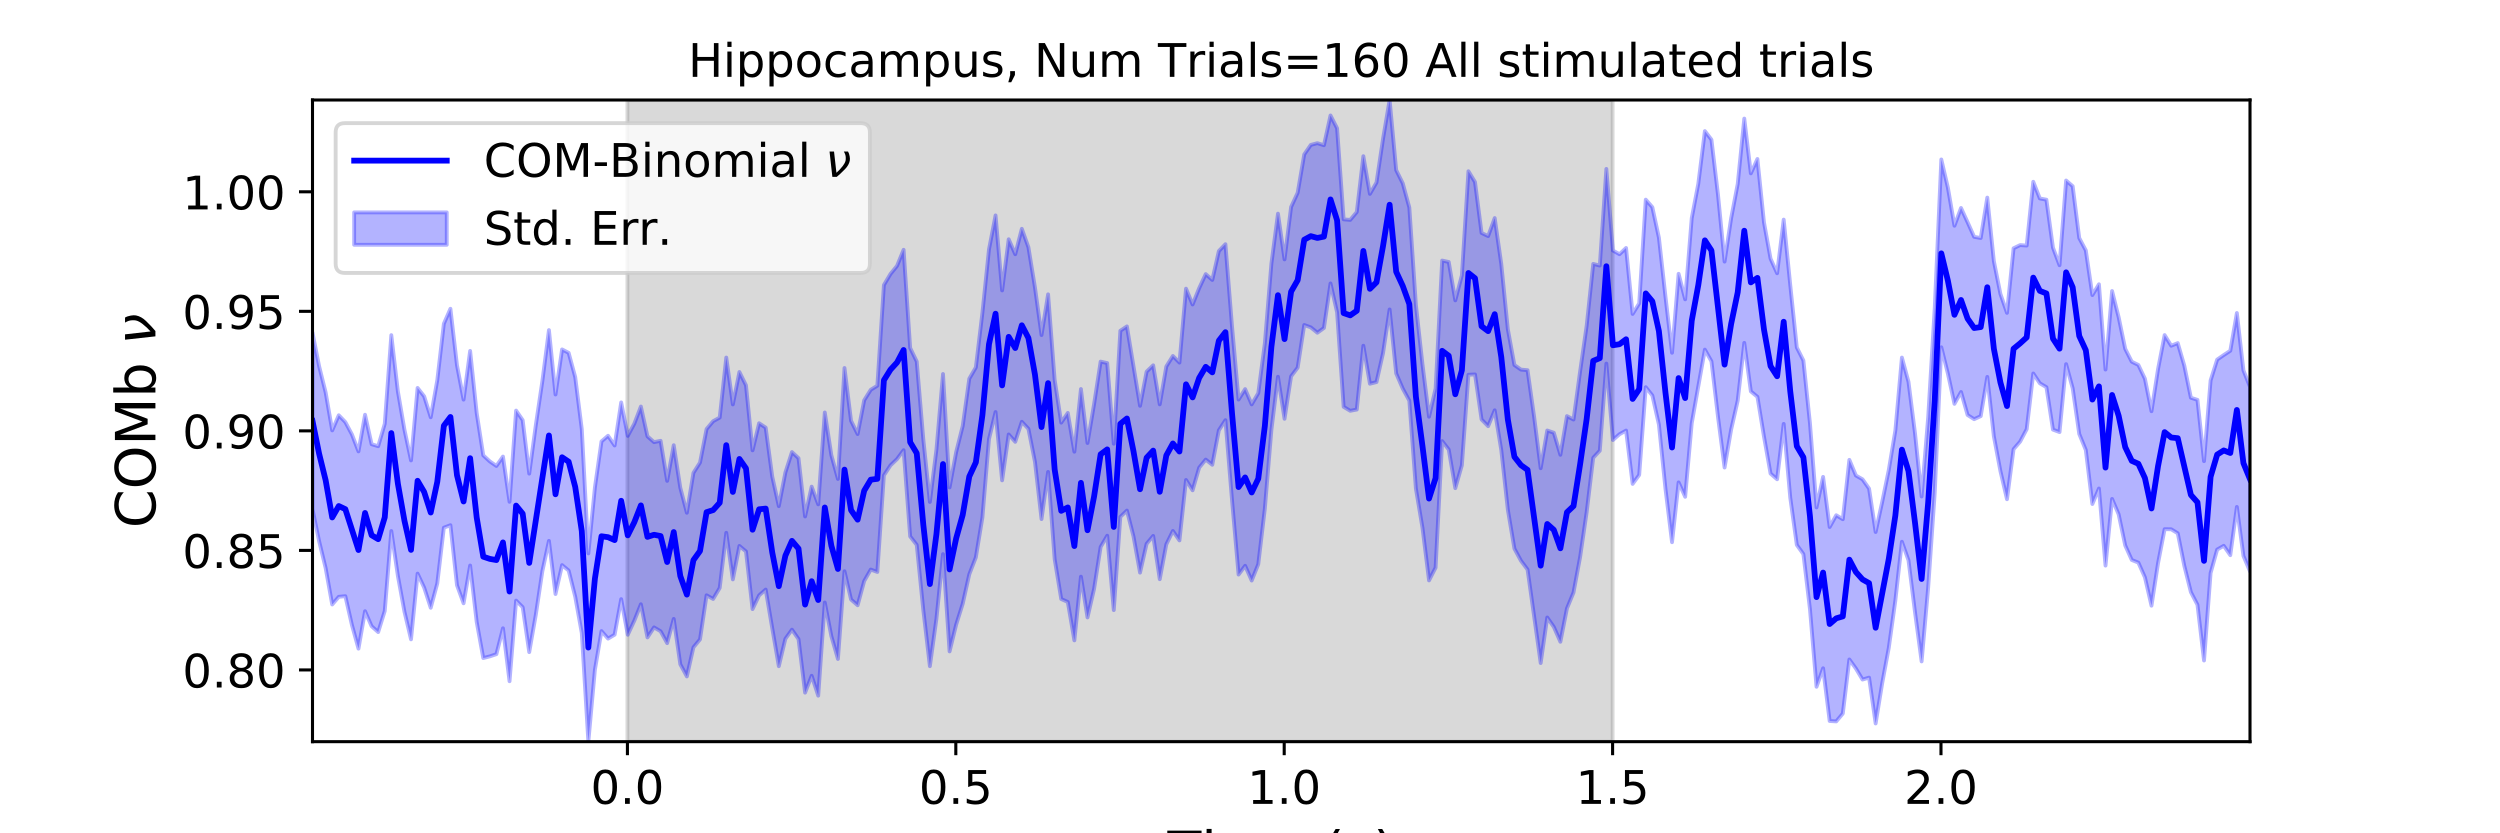 <?xml version="1.0" encoding="utf-8" standalone="no"?>
<!DOCTYPE svg PUBLIC "-//W3C//DTD SVG 1.1//EN"
  "http://www.w3.org/Graphics/SVG/1.1/DTD/svg11.dtd">
<!-- Created with matplotlib (https://matplotlib.org/) -->
<svg height="216pt" version="1.1" viewBox="0 0 648 216" width="648pt" xmlns="http://www.w3.org/2000/svg" xmlns:xlink="http://www.w3.org/1999/xlink">
 <defs>
  <style type="text/css">
*{stroke-linecap:butt;stroke-linejoin:round;}
  </style>
 </defs>
 <g id="figure_1">
  <g id="patch_1">
   <path d="M 0 216 
L 648 216 
L 648 0 
L 0 0 
z
" style="fill:#ffffff;"/>
  </g>
  <g id="axes_1">
   <g id="patch_2">
    <path d="M 81 192.24 
L 583.2 192.24 
L 583.2 25.92 
L 81 25.92 
z
" style="fill:#ffffff;"/>
   </g>
   <g id="PolyCollection_1">
    <defs>
     <path d="M 162.629 -23.76 
L 162.629 -190.08 
L 417.985 -190.08 
L 417.985 -23.76 
L 417.985 -23.76 
L 162.629 -23.76 
z
" id="m1692ae4062" style="stroke:#808080;stroke-opacity:0.3;"/>
    </defs>
    <g clip-path="url(#p27a33f0642)">
     <use style="fill:#808080;fill-opacity:0.3;stroke:#808080;stroke-opacity:0.3;" x="0" xlink:href="#m1692ae4062" y="216"/>
    </g>
   </g>
   <g id="PolyCollection_2">
    <defs>
     <path d="M 81 -129.763 
L 81 -84.007 
L 82.702 -75.78 
L 84.405 -68.751 
L 86.107 -59.317 
L 87.809 -61.308 
L 89.512 -61.47 
L 91.214 -54.01 
L 92.917 -47.87 
L 94.619 -57.576 
L 96.321 -53.678 
L 98.024 -52.162 
L 99.726 -57.631 
L 101.428 -78.353 
L 103.131 -66.71 
L 104.833 -57.437 
L 106.536 -50.281 
L 108.238 -67.318 
L 109.94 -63.693 
L 111.643 -58.462 
L 113.345 -64.778 
L 115.047 -79.227 
L 116.75 -79.869 
L 118.452 -64.301 
L 120.155 -59.625 
L 121.857 -69.42 
L 123.559 -54.783 
L 125.262 -45.435 
L 126.964 -45.87 
L 128.666 -46.441 
L 130.369 -53.149 
L 132.071 -39.424 
L 133.774 -60.323 
L 135.476 -58.618 
L 137.178 -46.969 
L 138.881 -56.639 
L 140.583 -67.958 
L 142.285 -75.805 
L 143.988 -62.024 
L 145.69 -69.525 
L 147.393 -68.116 
L 149.095 -61.331 
L 150.797 -51.923 
L 152.5 -23.76 
L 154.202 -42.404 
L 155.904 -52.421 
L 157.607 -50.469 
L 159.309 -51.488 
L 161.012 -60.703 
L 162.714 -51.466 
L 164.416 -55.12 
L 166.119 -59.378 
L 167.821 -50.779 
L 169.523 -53.377 
L 171.226 -52.379 
L 172.928 -49.298 
L 174.631 -55.579 
L 176.333 -43.816 
L 178.035 -40.667 
L 179.738 -48.207 
L 181.44 -50.267 
L 183.142 -61.702 
L 184.845 -60.746 
L 186.547 -63.609 
L 188.249 -77.901 
L 189.952 -65.819 
L 191.654 -74.493 
L 193.357 -73.064 
L 195.059 -58.12 
L 196.761 -61.685 
L 198.464 -63.185 
L 200.166 -53.147 
L 201.868 -43.321 
L 203.571 -50.418 
L 205.273 -52.788 
L 206.976 -50.344 
L 208.678 -36.463 
L 210.38 -40.839 
L 212.083 -35.682 
L 213.785 -59.829 
L 215.487 -51.094 
L 217.19 -45.194 
L 218.892 -67.934 
L 220.595 -60.596 
L 222.297 -59.121 
L 223.999 -65.392 
L 225.702 -68.369 
L 227.404 -67.745 
L 229.106 -92.786 
L 230.809 -95.381 
L 232.511 -97.008 
L 234.214 -99.307 
L 235.916 -76.954 
L 237.618 -74.76 
L 239.321 -57.859 
L 241.023 -43.322 
L 242.725 -55.613 
L 244.428 -72.37 
L 246.13 -47.157 
L 247.833 -54.074 
L 249.535 -59.505 
L 251.237 -67.131 
L 252.94 -71.53 
L 254.642 -81.875 
L 256.344 -102.184 
L 258.047 -109.205 
L 259.749 -91.495 
L 261.452 -103.389 
L 263.154 -101.477 
L 264.856 -106.673 
L 266.559 -104.854 
L 268.261 -96.279 
L 269.963 -81.456 
L 271.666 -93.677 
L 273.368 -71.04 
L 275.071 -60.733 
L 276.773 -59.965 
L 278.475 -50.015 
L 280.178 -66.531 
L 281.88 -55.958 
L 283.582 -63.332 
L 285.285 -74.221 
L 286.987 -77.144 
L 288.689 -57.858 
L 290.392 -82.026 
L 292.094 -83.658 
L 293.797 -76.973 
L 295.499 -67.571 
L 297.201 -75.047 
L 298.904 -77.088 
L 300.606 -65.872 
L 302.308 -74.899 
L 304.011 -78.373 
L 305.713 -75.923 
L 307.416 -91.59 
L 309.118 -88.913 
L 310.82 -94.776 
L 312.523 -96.872 
L 314.225 -95.529 
L 315.927 -104.474 
L 317.63 -107.092 
L 319.332 -86.437 
L 321.035 -67.072 
L 322.737 -69.344 
L 324.439 -65.519 
L 326.142 -69.746 
L 327.844 -84.142 
L 329.546 -104.556 
L 331.249 -118.351 
L 332.951 -107.445 
L 334.654 -118.457 
L 336.356 -120.709 
L 338.058 -131.762 
L 339.761 -131.142 
L 341.463 -129.755 
L 343.165 -130.988 
L 344.868 -142.535 
L 346.57 -135.051 
L 348.273 -110.545 
L 349.975 -109.519 
L 351.677 -109.844 
L 353.38 -126.388 
L 355.082 -116.535 
L 356.784 -116.961 
L 358.487 -124.485 
L 360.189 -135.792 
L 361.892 -119.208 
L 363.594 -115.266 
L 365.296 -112.143 
L 366.999 -89.358 
L 368.701 -79.21 
L 370.403 -65.554 
L 372.106 -68.868 
L 373.808 -101.666 
L 375.511 -99.472 
L 377.213 -89.469 
L 378.915 -95.388 
L 380.618 -118.861 
L 382.32 -118.947 
L 384.022 -107.268 
L 385.725 -105.534 
L 387.427 -109.652 
L 389.129 -99.349 
L 390.832 -83.869 
L 392.534 -73.792 
L 394.237 -70.646 
L 395.939 -68.374 
L 397.641 -56.25 
L 399.344 -44.137 
L 401.046 -55.944 
L 402.748 -53.493 
L 404.451 -49.649 
L 406.153 -58.292 
L 407.856 -62.42 
L 409.558 -71.565 
L 411.26 -83.226 
L 412.963 -97.338 
L 414.665 -99.182 
L 416.367 -121.763 
L 418.07 -101.948 
L 419.772 -103.447 
L 421.475 -104.4 
L 423.177 -90.572 
L 424.879 -92.894 
L 426.582 -115.638 
L 428.284 -113.497 
L 429.986 -105.954 
L 431.689 -89.279 
L 433.391 -75.455 
L 435.094 -90.969 
L 436.796 -87.23 
L 438.498 -106.28 
L 440.201 -115.862 
L 441.903 -125.38 
L 443.605 -122.343 
L 445.308 -107.914 
L 447.01 -94.814 
L 448.713 -104.652 
L 450.415 -112.147 
L 452.117 -127.125 
L 453.82 -114.559 
L 455.522 -113.145 
L 457.224 -102.818 
L 458.927 -93.246 
L 460.629 -91.773 
L 462.332 -106.125 
L 464.034 -87.007 
L 465.736 -74.746 
L 467.439 -72.375 
L 469.141 -58.103 
L 470.843 -37.986 
L 472.546 -42.783 
L 474.248 -29.117 
L 475.951 -29.011 
L 477.653 -31.046 
L 479.355 -45.069 
L 481.058 -42.7 
L 482.76 -39.857 
L 484.462 -40.36 
L 486.165 -28.479 
L 487.867 -38.916 
L 489.569 -48.061 
L 491.272 -60.321 
L 492.974 -75.576 
L 494.677 -70.771 
L 496.379 -57.225 
L 498.081 -44.559 
L 499.784 -63.709 
L 501.486 -88.293 
L 503.188 -125.989 
L 504.891 -119.14 
L 506.593 -111.322 
L 508.296 -114.392 
L 509.998 -108.432 
L 511.7 -107.346 
L 513.403 -108.136 
L 515.105 -118.309 
L 516.807 -102.895 
L 518.51 -93.877 
L 520.212 -86.596 
L 521.915 -99.567 
L 523.617 -101.531 
L 525.319 -104.755 
L 527.022 -119.194 
L 528.724 -116.647 
L 530.426 -115.641 
L 532.129 -104.639 
L 533.831 -104.004 
L 535.534 -121.615 
L 537.236 -115.353 
L 538.938 -103.521 
L 540.641 -99.351 
L 542.343 -85.358 
L 544.045 -89.38 
L 545.748 -69.396 
L 547.45 -86.675 
L 549.153 -82.685 
L 550.855 -74.62 
L 552.557 -70.851 
L 554.26 -70.173 
L 555.962 -66.352 
L 557.664 -59.004 
L 559.367 -70.034 
L 561.069 -78.833 
L 562.772 -78.815 
L 564.474 -77.768 
L 566.176 -69.317 
L 567.879 -62.518 
L 569.581 -59.243 
L 571.283 -44.794 
L 572.986 -67.449 
L 574.688 -73.551 
L 576.391 -74.528 
L 578.093 -72.094 
L 579.795 -84.603 
L 581.498 -71.904 
L 583.2 -67.895 
L 583.2 -115.72 
L 583.2 -115.72 
L 581.498 -120.002 
L 579.795 -134.868 
L 578.093 -125.083 
L 576.391 -123.967 
L 574.688 -122.786 
L 572.986 -117.385 
L 571.283 -96.465 
L 569.581 -112.356 
L 567.879 -112.904 
L 566.176 -121.217 
L 564.474 -127.072 
L 562.772 -126.386 
L 561.069 -129.149 
L 559.367 -120.353 
L 557.664 -109.411 
L 555.962 -117.838 
L 554.26 -121.41 
L 552.557 -122.242 
L 550.855 -125.59 
L 549.153 -133.787 
L 547.45 -140.565 
L 545.748 -120.21 
L 544.045 -142.316 
L 542.343 -139.515 
L 540.641 -151.102 
L 538.938 -154.307 
L 537.236 -167.736 
L 535.534 -169.21 
L 533.831 -147.251 
L 532.129 -151.815 
L 530.426 -164.245 
L 528.724 -164.562 
L 527.022 -168.882 
L 525.319 -152.351 
L 523.617 -152.473 
L 521.915 -151.646 
L 520.212 -134.903 
L 518.51 -139.821 
L 516.807 -148.32 
L 515.105 -164.782 
L 513.403 -154.307 
L 511.7 -154.611 
L 509.998 -158.403 
L 508.296 -162.095 
L 506.593 -157.488 
L 504.891 -167.364 
L 503.188 -174.668 
L 501.486 -136.284 
L 499.784 -107.866 
L 498.081 -87.31 
L 496.379 -103.626 
L 494.677 -117.039 
L 492.974 -123.319 
L 491.272 -104.41 
L 489.569 -94.175 
L 487.867 -85.927 
L 486.165 -78.101 
L 484.462 -89.349 
L 482.76 -91.769 
L 481.058 -92.738 
L 479.355 -96.802 
L 477.653 -81.414 
L 475.951 -82.448 
L 474.248 -79.395 
L 472.546 -92.39 
L 470.843 -84.472 
L 469.141 -106.275 
L 467.439 -122.562 
L 465.736 -125.937 
L 464.034 -142.12 
L 462.332 -159.077 
L 460.629 -145.174 
L 458.927 -148.963 
L 457.224 -158.356 
L 455.522 -174.793 
L 453.82 -171.063 
L 452.117 -185.267 
L 450.415 -168.323 
L 448.713 -159.439 
L 447.01 -148.183 
L 445.308 -165.507 
L 443.605 -179.805 
L 441.903 -182.021 
L 440.201 -168.397 
L 438.498 -159.472 
L 436.796 -138.411 
L 435.094 -145.029 
L 433.391 -124.563 
L 431.689 -139.12 
L 429.986 -154.398 
L 428.284 -162.299 
L 426.582 -164.252 
L 424.879 -137.363 
L 423.177 -134.626 
L 421.475 -151.724 
L 419.772 -150.107 
L 418.07 -151.066 
L 416.367 -172.218 
L 414.665 -147.165 
L 412.963 -147.592 
L 411.26 -131.554 
L 409.558 -119.689 
L 407.856 -107.251 
L 406.153 -108.149 
L 404.451 -98.115 
L 402.748 -103.838 
L 401.046 -104.415 
L 399.344 -94.638 
L 397.641 -107.996 
L 395.939 -120.046 
L 394.237 -120.196 
L 392.534 -121.391 
L 390.832 -130.656 
L 389.129 -147.588 
L 387.427 -159.478 
L 385.725 -154.804 
L 384.022 -155.618 
L 382.32 -168.819 
L 380.618 -171.612 
L 378.915 -144.632 
L 377.213 -138.146 
L 375.511 -148.096 
L 373.808 -148.464 
L 372.106 -115.283 
L 370.403 -107.987 
L 368.701 -121.605 
L 366.999 -136.986 
L 365.296 -162.226 
L 363.594 -168.491 
L 361.892 -171.913 
L 360.189 -190.08 
L 358.487 -180.053 
L 356.784 -168.69 
L 355.082 -165.745 
L 353.38 -175.517 
L 351.677 -161.045 
L 349.975 -159.002 
L 348.273 -159.146 
L 346.57 -182.754 
L 344.868 -186.075 
L 343.165 -178.356 
L 341.463 -178.895 
L 339.761 -178.439 
L 338.058 -175.977 
L 336.356 -166.044 
L 334.654 -162.356 
L 332.951 -148.767 
L 331.249 -160.624 
L 329.546 -147.678 
L 327.844 -126.998 
L 326.142 -114.094 
L 324.439 -111.184 
L 322.737 -115.148 
L 321.035 -112.432 
L 319.332 -131.508 
L 317.63 -152.704 
L 315.927 -150.933 
L 314.225 -143.44 
L 312.523 -144.956 
L 310.82 -141.297 
L 309.118 -137.078 
L 307.416 -141.181 
L 305.713 -122.013 
L 304.011 -123.733 
L 302.308 -121.011 
L 300.606 -111.19 
L 298.904 -121.307 
L 297.201 -119.674 
L 295.499 -110.814 
L 293.797 -121.112 
L 292.094 -131.395 
L 290.392 -130.264 
L 288.689 -100.988 
L 286.987 -121.889 
L 285.285 -122.272 
L 283.582 -111.248 
L 281.88 -101.172 
L 280.178 -115.165 
L 278.475 -98.913 
L 276.773 -108.972 
L 275.071 -106.454 
L 273.368 -117.544 
L 271.666 -139.708 
L 269.963 -129.155 
L 268.261 -141.51 
L 266.559 -151.937 
L 264.856 -156.696 
L 263.154 -150.104 
L 261.452 -153.986 
L 259.749 -140.724 
L 258.047 -160.169 
L 256.344 -151.363 
L 254.642 -134.958 
L 252.94 -120.773 
L 251.237 -117.841 
L 249.535 -105.599 
L 247.833 -98.802 
L 246.13 -89.659 
L 244.428 -119.06 
L 242.725 -99.5 
L 241.023 -85.899 
L 239.321 -102.149 
L 237.618 -122.298 
L 235.916 -125.82 
L 234.214 -151.254 
L 232.511 -147.083 
L 230.809 -144.99 
L 229.106 -142.119 
L 227.404 -116.02 
L 225.702 -114.973 
L 223.999 -112.257 
L 222.297 -103.491 
L 220.595 -106.931 
L 218.892 -120.613 
L 217.19 -91.857 
L 215.487 -98.013 
L 213.785 -109.086 
L 212.083 -85.277 
L 210.38 -89.865 
L 208.678 -82.136 
L 206.976 -97.237 
L 205.273 -98.826 
L 203.571 -93.533 
L 201.868 -84.802 
L 200.166 -92.471 
L 198.464 -105.163 
L 196.761 -106.298 
L 195.059 -99.275 
L 193.357 -116.14 
L 191.654 -119.578 
L 189.952 -111.173 
L 188.249 -123.324 
L 186.547 -107.759 
L 184.845 -106.824 
L 183.142 -104.791 
L 181.44 -96.103 
L 179.738 -93.435 
L 178.035 -83.091 
L 176.333 -89.586 
L 174.631 -100.602 
L 172.928 -91.357 
L 171.226 -101.741 
L 169.523 -101.401 
L 167.821 -102.903 
L 166.119 -110.628 
L 164.416 -106.181 
L 162.714 -103.014 
L 161.012 -111.696 
L 159.309 -100.529 
L 157.607 -103.052 
L 155.904 -101.582 
L 154.202 -89.677 
L 152.5 -72.549 
L 150.797 -104.787 
L 149.095 -118.269 
L 147.393 -124.54 
L 145.69 -125.431 
L 143.988 -113.744 
L 142.285 -130.442 
L 140.583 -117.256 
L 138.881 -105.806 
L 137.178 -93.232 
L 135.476 -107.105 
L 133.774 -109.576 
L 132.071 -85.93 
L 130.369 -97.659 
L 128.666 -95.222 
L 126.964 -96.401 
L 125.262 -97.974 
L 123.559 -108.935 
L 121.857 -125.045 
L 120.155 -112.412 
L 118.452 -121.322 
L 116.75 -135.968 
L 115.047 -132.093 
L 113.345 -117.472 
L 111.643 -107.845 
L 109.94 -113.278 
L 108.238 -115.444 
L 106.536 -96.659 
L 104.833 -104.625 
L 103.131 -114.545 
L 101.428 -129.132 
L 99.726 -106.154 
L 98.024 -100.339 
L 96.321 -100.862 
L 94.619 -108.501 
L 92.917 -98.997 
L 91.214 -103.412 
L 89.512 -106.589 
L 87.809 -108.364 
L 86.107 -104.443 
L 84.405 -114.292 
L 82.702 -121.132 
L 81 -129.763 
z
" id="me7a220b135" style="stroke:#0000ff;stroke-opacity:0.3;"/>
    </defs>
    <g clip-path="url(#p27a33f0642)">
     <use style="fill:#0000ff;fill-opacity:0.3;stroke:#0000ff;stroke-opacity:0.3;" x="0" xlink:href="#me7a220b135" y="216"/>
    </g>
   </g>
   <g id="matplotlib.axis_1">
    <g id="xtick_1">
     <g id="line2d_1">
      <defs>
       <path d="M 0 0 
L 0 3.5 
" id="m77f7513c19" style="stroke:#000000;stroke-width:0.8;"/>
      </defs>
      <g>
       <use style="stroke:#000000;stroke-width:0.8;" x="162.629" xlink:href="#m77f7513c19" y="192.24"/>
      </g>
     </g>
     <g id="text_1">
      <!-- 0.0 -->
      <defs>
       <path d="M 31.781 66.406 
Q 24.172 66.406 20.328 58.906 
Q 16.5 51.422 16.5 36.375 
Q 16.5 21.391 20.328 13.891 
Q 24.172 6.391 31.781 6.391 
Q 39.453 6.391 43.281 13.891 
Q 47.125 21.391 47.125 36.375 
Q 47.125 51.422 43.281 58.906 
Q 39.453 66.406 31.781 66.406 
z
M 31.781 74.219 
Q 44.047 74.219 50.516 64.516 
Q 56.984 54.828 56.984 36.375 
Q 56.984 17.969 50.516 8.266 
Q 44.047 -1.422 31.781 -1.422 
Q 19.531 -1.422 13.062 8.266 
Q 6.594 17.969 6.594 36.375 
Q 6.594 54.828 13.062 64.516 
Q 19.531 74.219 31.781 74.219 
z
" id="DejaVuSans-48"/>
       <path d="M 10.688 12.406 
L 21 12.406 
L 21 0 
L 10.688 0 
z
" id="DejaVuSans-46"/>
      </defs>
      <g transform="translate(153.087 208.358)scale(0.12 -0.12)">
       <use xlink:href="#DejaVuSans-48"/>
       <use x="63.623" xlink:href="#DejaVuSans-46"/>
       <use x="95.41" xlink:href="#DejaVuSans-48"/>
      </g>
     </g>
    </g>
    <g id="xtick_2">
     <g id="line2d_2">
      <g>
       <use style="stroke:#000000;stroke-width:0.8;" x="247.747" xlink:href="#m77f7513c19" y="192.24"/>
      </g>
     </g>
     <g id="text_2">
      <!-- 0.5 -->
      <defs>
       <path d="M 10.797 72.906 
L 49.516 72.906 
L 49.516 64.594 
L 19.828 64.594 
L 19.828 46.734 
Q 21.969 47.469 24.109 47.828 
Q 26.266 48.188 28.422 48.188 
Q 40.625 48.188 47.75 41.5 
Q 54.891 34.812 54.891 23.391 
Q 54.891 11.625 47.562 5.094 
Q 40.234 -1.422 26.906 -1.422 
Q 22.312 -1.422 17.547 -0.641 
Q 12.797 0.141 7.719 1.703 
L 7.719 11.625 
Q 12.109 9.234 16.797 8.062 
Q 21.484 6.891 26.703 6.891 
Q 35.156 6.891 40.078 11.328 
Q 45.016 15.766 45.016 23.391 
Q 45.016 31 40.078 35.438 
Q 35.156 39.891 26.703 39.891 
Q 22.75 39.891 18.812 39.016 
Q 14.891 38.141 10.797 36.281 
z
" id="DejaVuSans-53"/>
      </defs>
      <g transform="translate(238.206 208.358)scale(0.12 -0.12)">
       <use xlink:href="#DejaVuSans-48"/>
       <use x="63.623" xlink:href="#DejaVuSans-46"/>
       <use x="95.41" xlink:href="#DejaVuSans-53"/>
      </g>
     </g>
    </g>
    <g id="xtick_3">
     <g id="line2d_3">
      <g>
       <use style="stroke:#000000;stroke-width:0.8;" x="332.866" xlink:href="#m77f7513c19" y="192.24"/>
      </g>
     </g>
     <g id="text_3">
      <!-- 1.0 -->
      <defs>
       <path d="M 12.406 8.297 
L 28.516 8.297 
L 28.516 63.922 
L 10.984 60.406 
L 10.984 69.391 
L 28.422 72.906 
L 38.281 72.906 
L 38.281 8.297 
L 54.391 8.297 
L 54.391 0 
L 12.406 0 
z
" id="DejaVuSans-49"/>
      </defs>
      <g transform="translate(323.324 208.358)scale(0.12 -0.12)">
       <use xlink:href="#DejaVuSans-49"/>
       <use x="63.623" xlink:href="#DejaVuSans-46"/>
       <use x="95.41" xlink:href="#DejaVuSans-48"/>
      </g>
     </g>
    </g>
    <g id="xtick_4">
     <g id="line2d_4">
      <g>
       <use style="stroke:#000000;stroke-width:0.8;" x="417.985" xlink:href="#m77f7513c19" y="192.24"/>
      </g>
     </g>
     <g id="text_4">
      <!-- 1.5 -->
      <g transform="translate(408.443 208.358)scale(0.12 -0.12)">
       <use xlink:href="#DejaVuSans-49"/>
       <use x="63.623" xlink:href="#DejaVuSans-46"/>
       <use x="95.41" xlink:href="#DejaVuSans-53"/>
      </g>
     </g>
    </g>
    <g id="xtick_5">
     <g id="line2d_5">
      <g>
       <use style="stroke:#000000;stroke-width:0.8;" x="503.103" xlink:href="#m77f7513c19" y="192.24"/>
      </g>
     </g>
     <g id="text_5">
      <!-- 2.0 -->
      <defs>
       <path d="M 19.188 8.297 
L 53.609 8.297 
L 53.609 0 
L 7.328 0 
L 7.328 8.297 
Q 12.938 14.109 22.625 23.891 
Q 32.328 33.688 34.812 36.531 
Q 39.547 41.844 41.422 45.531 
Q 43.312 49.219 43.312 52.781 
Q 43.312 58.594 39.234 62.25 
Q 35.156 65.922 28.609 65.922 
Q 23.969 65.922 18.812 64.312 
Q 13.672 62.703 7.812 59.422 
L 7.812 69.391 
Q 13.766 71.781 18.938 73 
Q 24.125 74.219 28.422 74.219 
Q 39.75 74.219 46.484 68.547 
Q 53.219 62.891 53.219 53.422 
Q 53.219 48.922 51.531 44.891 
Q 49.859 40.875 45.406 35.406 
Q 44.188 33.984 37.641 27.219 
Q 31.109 20.453 19.188 8.297 
z
" id="DejaVuSans-50"/>
      </defs>
      <g transform="translate(493.561 208.358)scale(0.12 -0.12)">
       <use xlink:href="#DejaVuSans-50"/>
       <use x="63.623" xlink:href="#DejaVuSans-46"/>
       <use x="95.41" xlink:href="#DejaVuSans-48"/>
      </g>
     </g>
    </g>
    <g id="text_6">
     <!-- Time (s) -->
     <defs>
      <path d="M -0.297 72.906 
L 61.375 72.906 
L 61.375 64.594 
L 35.5 64.594 
L 35.5 0 
L 25.594 0 
L 25.594 64.594 
L -0.297 64.594 
z
" id="DejaVuSans-84"/>
      <path d="M 9.422 54.688 
L 18.406 54.688 
L 18.406 0 
L 9.422 0 
z
M 9.422 75.984 
L 18.406 75.984 
L 18.406 64.594 
L 9.422 64.594 
z
" id="DejaVuSans-105"/>
      <path d="M 52 44.188 
Q 55.375 50.25 60.062 53.125 
Q 64.75 56 71.094 56 
Q 79.641 56 84.281 50.016 
Q 88.922 44.047 88.922 33.016 
L 88.922 0 
L 79.891 0 
L 79.891 32.719 
Q 79.891 40.578 77.094 44.375 
Q 74.312 48.188 68.609 48.188 
Q 61.625 48.188 57.562 43.547 
Q 53.516 38.922 53.516 30.906 
L 53.516 0 
L 44.484 0 
L 44.484 32.719 
Q 44.484 40.625 41.703 44.406 
Q 38.922 48.188 33.109 48.188 
Q 26.219 48.188 22.156 43.531 
Q 18.109 38.875 18.109 30.906 
L 18.109 0 
L 9.078 0 
L 9.078 54.688 
L 18.109 54.688 
L 18.109 46.188 
Q 21.188 51.219 25.484 53.609 
Q 29.781 56 35.688 56 
Q 41.656 56 45.828 52.969 
Q 50 49.953 52 44.188 
z
" id="DejaVuSans-109"/>
      <path d="M 56.203 29.594 
L 56.203 25.203 
L 14.891 25.203 
Q 15.484 15.922 20.484 11.062 
Q 25.484 6.203 34.422 6.203 
Q 39.594 6.203 44.453 7.469 
Q 49.312 8.734 54.109 11.281 
L 54.109 2.781 
Q 49.266 0.734 44.188 -0.344 
Q 39.109 -1.422 33.891 -1.422 
Q 20.797 -1.422 13.156 6.188 
Q 5.516 13.812 5.516 26.812 
Q 5.516 40.234 12.766 48.109 
Q 20.016 56 32.328 56 
Q 43.359 56 49.781 48.891 
Q 56.203 41.797 56.203 29.594 
z
M 47.219 32.234 
Q 47.125 39.594 43.094 43.984 
Q 39.062 48.391 32.422 48.391 
Q 24.906 48.391 20.391 44.141 
Q 15.875 39.891 15.188 32.172 
z
" id="DejaVuSans-101"/>
      <path id="DejaVuSans-32"/>
      <path d="M 31 75.875 
Q 24.469 64.656 21.281 53.656 
Q 18.109 42.672 18.109 31.391 
Q 18.109 20.125 21.312 9.062 
Q 24.516 -2 31 -13.188 
L 23.188 -13.188 
Q 15.875 -1.703 12.234 9.375 
Q 8.594 20.453 8.594 31.391 
Q 8.594 42.281 12.203 53.312 
Q 15.828 64.359 23.188 75.875 
z
" id="DejaVuSans-40"/>
      <path d="M 44.281 53.078 
L 44.281 44.578 
Q 40.484 46.531 36.375 47.5 
Q 32.281 48.484 27.875 48.484 
Q 21.188 48.484 17.844 46.438 
Q 14.5 44.391 14.5 40.281 
Q 14.5 37.156 16.891 35.375 
Q 19.281 33.594 26.516 31.984 
L 29.594 31.297 
Q 39.156 29.25 43.188 25.516 
Q 47.219 21.781 47.219 15.094 
Q 47.219 7.469 41.188 3.016 
Q 35.156 -1.422 24.609 -1.422 
Q 20.219 -1.422 15.453 -0.562 
Q 10.688 0.297 5.422 2 
L 5.422 11.281 
Q 10.406 8.688 15.234 7.391 
Q 20.062 6.109 24.812 6.109 
Q 31.156 6.109 34.562 8.281 
Q 37.984 10.453 37.984 14.406 
Q 37.984 18.062 35.516 20.016 
Q 33.062 21.969 24.703 23.781 
L 21.578 24.516 
Q 13.234 26.266 9.516 29.906 
Q 5.812 33.547 5.812 39.891 
Q 5.812 47.609 11.281 51.797 
Q 16.75 56 26.812 56 
Q 31.781 56 36.172 55.266 
Q 40.578 54.547 44.281 53.078 
z
" id="DejaVuSans-115"/>
      <path d="M 8.016 75.875 
L 15.828 75.875 
Q 23.141 64.359 26.781 53.312 
Q 30.422 42.281 30.422 31.391 
Q 30.422 20.453 26.781 9.375 
Q 23.141 -1.703 15.828 -13.188 
L 8.016 -13.188 
Q 14.5 -2 17.703 9.062 
Q 20.906 20.125 20.906 31.391 
Q 20.906 42.672 17.703 53.656 
Q 14.5 64.656 8.016 75.875 
z
" id="DejaVuSans-41"/>
     </defs>
     <g transform="translate(302.605 225.796)scale(0.144 -0.144)">
      <use xlink:href="#DejaVuSans-84"/>
      <use x="61.037" xlink:href="#DejaVuSans-105"/>
      <use x="88.82" xlink:href="#DejaVuSans-109"/>
      <use x="186.232" xlink:href="#DejaVuSans-101"/>
      <use x="247.756" xlink:href="#DejaVuSans-32"/>
      <use x="279.543" xlink:href="#DejaVuSans-40"/>
      <use x="318.557" xlink:href="#DejaVuSans-115"/>
      <use x="370.656" xlink:href="#DejaVuSans-41"/>
     </g>
    </g>
   </g>
   <g id="matplotlib.axis_2">
    <g id="ytick_1">
     <g id="line2d_6">
      <defs>
       <path d="M 0 0 
L -3.5 0 
" id="m31137b28d1" style="stroke:#000000;stroke-width:0.8;"/>
      </defs>
      <g>
       <use style="stroke:#000000;stroke-width:0.8;" x="81" xlink:href="#m31137b28d1" y="173.641"/>
      </g>
     </g>
     <g id="text_7">
      <!-- 0.80 -->
      <defs>
       <path d="M 31.781 34.625 
Q 24.75 34.625 20.719 30.859 
Q 16.703 27.094 16.703 20.516 
Q 16.703 13.922 20.719 10.156 
Q 24.75 6.391 31.781 6.391 
Q 38.812 6.391 42.859 10.172 
Q 46.922 13.969 46.922 20.516 
Q 46.922 27.094 42.891 30.859 
Q 38.875 34.625 31.781 34.625 
z
M 21.922 38.812 
Q 15.578 40.375 12.031 44.719 
Q 8.5 49.078 8.5 55.328 
Q 8.5 64.062 14.719 69.141 
Q 20.953 74.219 31.781 74.219 
Q 42.672 74.219 48.875 69.141 
Q 55.078 64.062 55.078 55.328 
Q 55.078 49.078 51.531 44.719 
Q 48 40.375 41.703 38.812 
Q 48.828 37.156 52.797 32.312 
Q 56.781 27.484 56.781 20.516 
Q 56.781 9.906 50.312 4.234 
Q 43.844 -1.422 31.781 -1.422 
Q 19.734 -1.422 13.25 4.234 
Q 6.781 9.906 6.781 20.516 
Q 6.781 27.484 10.781 32.312 
Q 14.797 37.156 21.922 38.812 
z
M 18.312 54.391 
Q 18.312 48.734 21.844 45.562 
Q 25.391 42.391 31.781 42.391 
Q 38.141 42.391 41.719 45.562 
Q 45.312 48.734 45.312 54.391 
Q 45.312 60.062 41.719 63.234 
Q 38.141 66.406 31.781 66.406 
Q 25.391 66.406 21.844 63.234 
Q 18.312 60.062 18.312 54.391 
z
" id="DejaVuSans-56"/>
      </defs>
      <g transform="translate(47.281 178.2)scale(0.12 -0.12)">
       <use xlink:href="#DejaVuSans-48"/>
       <use x="63.623" xlink:href="#DejaVuSans-46"/>
       <use x="95.41" xlink:href="#DejaVuSans-56"/>
       <use x="159.033" xlink:href="#DejaVuSans-48"/>
      </g>
     </g>
    </g>
    <g id="ytick_2">
     <g id="line2d_7">
      <g>
       <use style="stroke:#000000;stroke-width:0.8;" x="81" xlink:href="#m31137b28d1" y="142.659"/>
      </g>
     </g>
     <g id="text_8">
      <!-- 0.85 -->
      <g transform="translate(47.281 147.218)scale(0.12 -0.12)">
       <use xlink:href="#DejaVuSans-48"/>
       <use x="63.623" xlink:href="#DejaVuSans-46"/>
       <use x="95.41" xlink:href="#DejaVuSans-56"/>
       <use x="159.033" xlink:href="#DejaVuSans-53"/>
      </g>
     </g>
    </g>
    <g id="ytick_3">
     <g id="line2d_8">
      <g>
       <use style="stroke:#000000;stroke-width:0.8;" x="81" xlink:href="#m31137b28d1" y="111.678"/>
      </g>
     </g>
     <g id="text_9">
      <!-- 0.90 -->
      <defs>
       <path d="M 10.984 1.516 
L 10.984 10.5 
Q 14.703 8.734 18.5 7.812 
Q 22.312 6.891 25.984 6.891 
Q 35.75 6.891 40.891 13.453 
Q 46.047 20.016 46.781 33.406 
Q 43.953 29.203 39.594 26.953 
Q 35.25 24.703 29.984 24.703 
Q 19.047 24.703 12.672 31.312 
Q 6.297 37.938 6.297 49.422 
Q 6.297 60.641 12.938 67.422 
Q 19.578 74.219 30.609 74.219 
Q 43.266 74.219 49.922 64.516 
Q 56.594 54.828 56.594 36.375 
Q 56.594 19.141 48.406 8.859 
Q 40.234 -1.422 26.422 -1.422 
Q 22.703 -1.422 18.891 -0.688 
Q 15.094 0.047 10.984 1.516 
z
M 30.609 32.422 
Q 37.25 32.422 41.125 36.953 
Q 45.016 41.5 45.016 49.422 
Q 45.016 57.281 41.125 61.844 
Q 37.25 66.406 30.609 66.406 
Q 23.969 66.406 20.094 61.844 
Q 16.219 57.281 16.219 49.422 
Q 16.219 41.5 20.094 36.953 
Q 23.969 32.422 30.609 32.422 
z
" id="DejaVuSans-57"/>
      </defs>
      <g transform="translate(47.281 116.237)scale(0.12 -0.12)">
       <use xlink:href="#DejaVuSans-48"/>
       <use x="63.623" xlink:href="#DejaVuSans-46"/>
       <use x="95.41" xlink:href="#DejaVuSans-57"/>
       <use x="159.033" xlink:href="#DejaVuSans-48"/>
      </g>
     </g>
    </g>
    <g id="ytick_4">
     <g id="line2d_9">
      <g>
       <use style="stroke:#000000;stroke-width:0.8;" x="81" xlink:href="#m31137b28d1" y="80.697"/>
      </g>
     </g>
     <g id="text_10">
      <!-- 0.95 -->
      <g transform="translate(47.281 85.256)scale(0.12 -0.12)">
       <use xlink:href="#DejaVuSans-48"/>
       <use x="63.623" xlink:href="#DejaVuSans-46"/>
       <use x="95.41" xlink:href="#DejaVuSans-57"/>
       <use x="159.033" xlink:href="#DejaVuSans-53"/>
      </g>
     </g>
    </g>
    <g id="ytick_5">
     <g id="line2d_10">
      <g>
       <use style="stroke:#000000;stroke-width:0.8;" x="81" xlink:href="#m31137b28d1" y="49.716"/>
      </g>
     </g>
     <g id="text_11">
      <!-- 1.00 -->
      <g transform="translate(47.281 54.275)scale(0.12 -0.12)">
       <use xlink:href="#DejaVuSans-49"/>
       <use x="63.623" xlink:href="#DejaVuSans-46"/>
       <use x="95.41" xlink:href="#DejaVuSans-48"/>
       <use x="159.033" xlink:href="#DejaVuSans-48"/>
      </g>
     </g>
    </g>
    <g id="text_12">
     <!-- COMb $\nu$ -->
     <defs>
      <path d="M 64.406 67.281 
L 64.406 56.891 
Q 59.422 61.531 53.781 63.812 
Q 48.141 66.109 41.797 66.109 
Q 29.297 66.109 22.656 58.469 
Q 16.016 50.828 16.016 36.375 
Q 16.016 21.969 22.656 14.328 
Q 29.297 6.688 41.797 6.688 
Q 48.141 6.688 53.781 8.984 
Q 59.422 11.281 64.406 15.922 
L 64.406 5.609 
Q 59.234 2.094 53.438 0.328 
Q 47.656 -1.422 41.219 -1.422 
Q 24.656 -1.422 15.125 8.703 
Q 5.609 18.844 5.609 36.375 
Q 5.609 53.953 15.125 64.078 
Q 24.656 74.219 41.219 74.219 
Q 47.75 74.219 53.531 72.484 
Q 59.328 70.75 64.406 67.281 
z
" id="DejaVuSans-67"/>
      <path d="M 39.406 66.219 
Q 28.656 66.219 22.328 58.203 
Q 16.016 50.203 16.016 36.375 
Q 16.016 22.609 22.328 14.594 
Q 28.656 6.594 39.406 6.594 
Q 50.141 6.594 56.422 14.594 
Q 62.703 22.609 62.703 36.375 
Q 62.703 50.203 56.422 58.203 
Q 50.141 66.219 39.406 66.219 
z
M 39.406 74.219 
Q 54.734 74.219 63.906 63.938 
Q 73.094 53.656 73.094 36.375 
Q 73.094 19.141 63.906 8.859 
Q 54.734 -1.422 39.406 -1.422 
Q 24.031 -1.422 14.812 8.828 
Q 5.609 19.094 5.609 36.375 
Q 5.609 53.656 14.812 63.938 
Q 24.031 74.219 39.406 74.219 
z
" id="DejaVuSans-79"/>
      <path d="M 9.812 72.906 
L 24.516 72.906 
L 43.109 23.297 
L 61.812 72.906 
L 76.516 72.906 
L 76.516 0 
L 66.891 0 
L 66.891 64.016 
L 48.094 14.016 
L 38.188 14.016 
L 19.391 64.016 
L 19.391 0 
L 9.812 0 
z
" id="DejaVuSans-77"/>
      <path d="M 48.688 27.297 
Q 48.688 37.203 44.609 42.844 
Q 40.531 48.484 33.406 48.484 
Q 26.266 48.484 22.188 42.844 
Q 18.109 37.203 18.109 27.297 
Q 18.109 17.391 22.188 11.75 
Q 26.266 6.109 33.406 6.109 
Q 40.531 6.109 44.609 11.75 
Q 48.688 17.391 48.688 27.297 
z
M 18.109 46.391 
Q 20.953 51.266 25.266 53.625 
Q 29.594 56 35.594 56 
Q 45.562 56 51.781 48.094 
Q 58.016 40.188 58.016 27.297 
Q 58.016 14.406 51.781 6.484 
Q 45.562 -1.422 35.594 -1.422 
Q 29.594 -1.422 25.266 0.953 
Q 20.953 3.328 18.109 8.203 
L 18.109 0 
L 9.078 0 
L 9.078 75.984 
L 18.109 75.984 
z
" id="DejaVuSans-98"/>
      <path d="M 14.984 0 
L 8.938 54.688 
L 18.609 54.688 
L 23.781 8.797 
Q 30.812 14.844 37.359 23.25 
Q 42.281 29.547 43.562 35.016 
Q 44.141 37.594 43.891 42.484 
Q 43.656 48.297 39.75 54.688 
L 48.828 54.688 
L 48.828 54.688 
Q 51.375 50.344 52.391 44.281 
Q 53.375 38.719 52.641 34.906 
Q 50.781 25.344 42.484 16.797 
Q 31.641 5.672 24.562 0 
z
" id="DejaVuSans-Oblique-957"/>
     </defs>
     <g transform="translate(40.286 136.872)rotate(-90)scale(0.144 -0.144)">
      <use transform="translate(0 0.016)" xlink:href="#DejaVuSans-67"/>
      <use transform="translate(69.824 0.016)" xlink:href="#DejaVuSans-79"/>
      <use transform="translate(148.535 0.016)" xlink:href="#DejaVuSans-77"/>
      <use transform="translate(234.814 0.016)" xlink:href="#DejaVuSans-98"/>
      <use transform="translate(298.291 0.016)" xlink:href="#DejaVuSans-32"/>
      <use transform="translate(330.078 0.016)" xlink:href="#DejaVuSans-Oblique-957"/>
     </g>
    </g>
   </g>
   <g id="line2d_11">
    <path clip-path="url(#p27a33f0642)" d="M 81 109.115 
L 82.702 117.544 
L 84.405 124.479 
L 86.107 134.12 
L 87.809 131.164 
L 89.512 131.971 
L 92.917 142.566 
L 94.619 132.962 
L 96.321 138.73 
L 98.024 139.75 
L 99.726 134.107 
L 101.428 112.257 
L 103.131 125.373 
L 104.833 134.969 
L 106.536 142.53 
L 108.238 124.619 
L 109.94 127.515 
L 111.643 132.847 
L 113.345 124.875 
L 115.047 110.34 
L 116.75 108.081 
L 118.452 123.188 
L 120.155 129.982 
L 121.857 118.768 
L 123.559 134.141 
L 125.262 144.295 
L 126.964 144.864 
L 128.666 145.169 
L 130.369 140.596 
L 132.071 153.323 
L 133.774 131.051 
L 135.476 133.139 
L 137.178 145.9 
L 142.285 112.876 
L 143.988 128.116 
L 145.69 118.522 
L 147.393 119.672 
L 149.095 126.2 
L 150.797 137.645 
L 152.5 167.845 
L 154.202 149.96 
L 155.904 138.998 
L 157.607 139.24 
L 159.309 139.991 
L 161.012 129.801 
L 162.714 138.76 
L 164.416 135.35 
L 166.119 130.997 
L 167.821 139.159 
L 169.523 138.611 
L 171.226 138.94 
L 172.928 145.673 
L 174.631 137.91 
L 176.333 149.299 
L 178.035 154.121 
L 179.738 145.179 
L 181.44 142.815 
L 183.142 132.754 
L 184.845 132.215 
L 186.547 130.316 
L 188.249 115.388 
L 189.952 127.504 
L 191.654 118.965 
L 193.357 121.398 
L 195.059 137.302 
L 196.761 132.008 
L 198.464 131.826 
L 200.166 143.191 
L 201.868 151.939 
L 203.571 144.024 
L 205.273 140.193 
L 206.976 142.209 
L 208.678 156.701 
L 210.38 150.648 
L 212.083 155.521 
L 213.785 131.543 
L 215.487 141.446 
L 217.19 147.475 
L 218.892 121.726 
L 220.595 132.237 
L 222.297 134.694 
L 223.999 127.175 
L 225.702 124.329 
L 227.404 124.118 
L 229.106 98.547 
L 230.809 95.815 
L 232.511 93.954 
L 234.214 90.72 
L 235.916 114.613 
L 237.618 117.471 
L 239.321 135.996 
L 241.023 151.389 
L 242.725 138.443 
L 244.428 120.285 
L 246.13 147.592 
L 247.833 139.562 
L 249.535 133.448 
L 251.237 123.514 
L 252.94 119.849 
L 254.642 107.583 
L 256.344 89.226 
L 258.047 81.313 
L 259.749 99.89 
L 261.452 87.312 
L 263.154 90.209 
L 264.856 84.315 
L 266.559 87.605 
L 268.261 97.106 
L 269.963 110.694 
L 271.666 99.307 
L 273.368 121.708 
L 275.071 132.407 
L 276.773 131.532 
L 278.475 141.536 
L 280.178 125.152 
L 281.88 137.435 
L 283.582 128.71 
L 285.285 117.754 
L 286.987 116.483 
L 288.689 136.577 
L 290.392 109.855 
L 292.094 108.474 
L 293.797 116.958 
L 295.499 126.808 
L 297.201 118.64 
L 298.904 116.803 
L 300.606 127.469 
L 302.308 118.045 
L 304.011 114.947 
L 305.713 117.032 
L 307.416 99.615 
L 309.118 103.004 
L 310.82 97.963 
L 312.523 95.086 
L 314.225 96.515 
L 315.927 88.296 
L 317.63 86.102 
L 319.332 107.027 
L 321.035 126.248 
L 322.737 123.754 
L 324.439 127.648 
L 326.142 124.08 
L 327.844 110.43 
L 329.546 89.883 
L 331.249 76.513 
L 332.951 87.894 
L 334.654 75.594 
L 336.356 72.623 
L 338.058 62.131 
L 339.761 61.21 
L 341.463 61.675 
L 343.165 61.328 
L 344.868 51.695 
L 346.57 57.098 
L 348.273 81.154 
L 349.975 81.74 
L 351.677 80.555 
L 353.38 65.047 
L 355.082 74.86 
L 356.784 73.174 
L 358.487 63.731 
L 360.189 53.064 
L 361.892 70.44 
L 363.594 74.122 
L 365.296 78.815 
L 366.999 102.828 
L 368.701 115.593 
L 370.403 129.229 
L 372.106 123.924 
L 373.808 90.935 
L 375.511 92.216 
L 377.213 102.193 
L 378.915 95.99 
L 380.618 70.763 
L 382.32 72.117 
L 384.022 84.557 
L 385.725 85.831 
L 387.427 81.435 
L 389.129 92.532 
L 390.832 108.738 
L 392.534 118.408 
L 394.237 120.579 
L 395.939 121.79 
L 399.344 146.612 
L 401.046 135.82 
L 402.748 137.335 
L 404.451 142.118 
L 406.153 132.779 
L 407.856 131.164 
L 409.558 120.373 
L 411.26 108.61 
L 412.963 93.535 
L 414.665 92.827 
L 416.367 69.01 
L 418.07 89.493 
L 419.772 89.223 
L 421.475 87.938 
L 423.177 103.401 
L 424.879 100.871 
L 426.582 76.055 
L 428.284 78.102 
L 429.986 85.824 
L 431.689 101.801 
L 433.391 115.991 
L 435.094 98.001 
L 436.796 103.18 
L 438.498 83.124 
L 440.201 73.87 
L 441.903 62.299 
L 443.605 64.926 
L 447.01 94.502 
L 448.713 83.955 
L 450.415 75.765 
L 452.117 59.804 
L 453.82 73.189 
L 455.522 72.031 
L 457.224 85.413 
L 458.927 94.895 
L 460.629 97.526 
L 462.332 83.399 
L 464.034 101.436 
L 465.736 115.659 
L 467.439 118.531 
L 469.141 133.811 
L 470.843 154.771 
L 472.546 148.414 
L 474.248 161.744 
L 475.951 160.27 
L 477.653 159.77 
L 479.355 145.065 
L 481.058 148.281 
L 482.76 150.187 
L 484.462 151.145 
L 486.165 162.71 
L 489.569 144.882 
L 491.272 133.634 
L 492.974 116.553 
L 494.677 122.095 
L 496.379 135.574 
L 498.081 150.066 
L 499.784 130.213 
L 501.486 103.711 
L 503.188 65.671 
L 504.891 72.748 
L 506.593 81.595 
L 508.296 77.756 
L 509.998 82.583 
L 511.7 85.022 
L 513.403 84.779 
L 515.105 74.455 
L 516.807 90.393 
L 518.51 99.151 
L 520.212 105.25 
L 521.915 90.394 
L 523.617 88.998 
L 525.319 87.447 
L 527.022 71.962 
L 528.724 75.395 
L 530.426 76.057 
L 532.129 87.773 
L 533.831 90.372 
L 535.534 70.587 
L 537.236 74.455 
L 538.938 87.086 
L 540.641 90.773 
L 542.343 103.563 
L 544.045 100.152 
L 545.748 121.197 
L 547.45 102.38 
L 549.153 107.764 
L 550.855 115.895 
L 552.557 119.453 
L 554.26 120.208 
L 555.962 123.905 
L 557.664 131.793 
L 559.367 120.807 
L 561.069 112.009 
L 562.772 113.4 
L 564.474 113.58 
L 567.879 128.289 
L 569.581 130.2 
L 571.283 145.371 
L 572.986 123.583 
L 574.688 117.832 
L 576.391 116.752 
L 578.093 117.411 
L 579.795 106.264 
L 581.498 120.047 
L 583.2 124.193 
L 583.2 124.193 
" style="fill:none;stroke:#0000ff;stroke-linecap:square;stroke-width:1.5;"/>
   </g>
   <g id="patch_3">
    <path d="M 81 192.24 
L 81 25.92 
" style="fill:none;stroke:#000000;stroke-linecap:square;stroke-linejoin:miter;stroke-width:0.8;"/>
   </g>
   <g id="patch_4">
    <path d="M 583.2 192.24 
L 583.2 25.92 
" style="fill:none;stroke:#000000;stroke-linecap:square;stroke-linejoin:miter;stroke-width:0.8;"/>
   </g>
   <g id="patch_5">
    <path d="M 81 192.24 
L 583.2 192.24 
" style="fill:none;stroke:#000000;stroke-linecap:square;stroke-linejoin:miter;stroke-width:0.8;"/>
   </g>
   <g id="patch_6">
    <path d="M 81 25.92 
L 583.2 25.92 
" style="fill:none;stroke:#000000;stroke-linecap:square;stroke-linejoin:miter;stroke-width:0.8;"/>
   </g>
   <g id="text_13">
    <!-- Hippocampus, Num Trials=160 All stimulated trials -->
    <defs>
     <path d="M 9.812 72.906 
L 19.672 72.906 
L 19.672 43.016 
L 55.516 43.016 
L 55.516 72.906 
L 65.375 72.906 
L 65.375 0 
L 55.516 0 
L 55.516 34.719 
L 19.672 34.719 
L 19.672 0 
L 9.812 0 
z
" id="DejaVuSans-72"/>
     <path d="M 18.109 8.203 
L 18.109 -20.797 
L 9.078 -20.797 
L 9.078 54.688 
L 18.109 54.688 
L 18.109 46.391 
Q 20.953 51.266 25.266 53.625 
Q 29.594 56 35.594 56 
Q 45.562 56 51.781 48.094 
Q 58.016 40.188 58.016 27.297 
Q 58.016 14.406 51.781 6.484 
Q 45.562 -1.422 35.594 -1.422 
Q 29.594 -1.422 25.266 0.953 
Q 20.953 3.328 18.109 8.203 
z
M 48.688 27.297 
Q 48.688 37.203 44.609 42.844 
Q 40.531 48.484 33.406 48.484 
Q 26.266 48.484 22.188 42.844 
Q 18.109 37.203 18.109 27.297 
Q 18.109 17.391 22.188 11.75 
Q 26.266 6.109 33.406 6.109 
Q 40.531 6.109 44.609 11.75 
Q 48.688 17.391 48.688 27.297 
z
" id="DejaVuSans-112"/>
     <path d="M 30.609 48.391 
Q 23.391 48.391 19.188 42.75 
Q 14.984 37.109 14.984 27.297 
Q 14.984 17.484 19.156 11.844 
Q 23.344 6.203 30.609 6.203 
Q 37.797 6.203 41.984 11.859 
Q 46.188 17.531 46.188 27.297 
Q 46.188 37.016 41.984 42.703 
Q 37.797 48.391 30.609 48.391 
z
M 30.609 56 
Q 42.328 56 49.016 48.375 
Q 55.719 40.766 55.719 27.297 
Q 55.719 13.875 49.016 6.219 
Q 42.328 -1.422 30.609 -1.422 
Q 18.844 -1.422 12.172 6.219 
Q 5.516 13.875 5.516 27.297 
Q 5.516 40.766 12.172 48.375 
Q 18.844 56 30.609 56 
z
" id="DejaVuSans-111"/>
     <path d="M 48.781 52.594 
L 48.781 44.188 
Q 44.969 46.297 41.141 47.344 
Q 37.312 48.391 33.406 48.391 
Q 24.656 48.391 19.812 42.844 
Q 14.984 37.312 14.984 27.297 
Q 14.984 17.281 19.812 11.734 
Q 24.656 6.203 33.406 6.203 
Q 37.312 6.203 41.141 7.25 
Q 44.969 8.297 48.781 10.406 
L 48.781 2.094 
Q 45.016 0.344 40.984 -0.531 
Q 36.969 -1.422 32.422 -1.422 
Q 20.062 -1.422 12.781 6.344 
Q 5.516 14.109 5.516 27.297 
Q 5.516 40.672 12.859 48.328 
Q 20.219 56 33.016 56 
Q 37.156 56 41.109 55.141 
Q 45.062 54.297 48.781 52.594 
z
" id="DejaVuSans-99"/>
     <path d="M 34.281 27.484 
Q 23.391 27.484 19.188 25 
Q 14.984 22.516 14.984 16.5 
Q 14.984 11.719 18.141 8.906 
Q 21.297 6.109 26.703 6.109 
Q 34.188 6.109 38.703 11.406 
Q 43.219 16.703 43.219 25.484 
L 43.219 27.484 
z
M 52.203 31.203 
L 52.203 0 
L 43.219 0 
L 43.219 8.297 
Q 40.141 3.328 35.547 0.953 
Q 30.953 -1.422 24.312 -1.422 
Q 15.922 -1.422 10.953 3.297 
Q 6 8.016 6 15.922 
Q 6 25.141 12.172 29.828 
Q 18.359 34.516 30.609 34.516 
L 43.219 34.516 
L 43.219 35.406 
Q 43.219 41.609 39.141 45 
Q 35.062 48.391 27.688 48.391 
Q 23 48.391 18.547 47.266 
Q 14.109 46.141 10.016 43.891 
L 10.016 52.203 
Q 14.938 54.109 19.578 55.047 
Q 24.219 56 28.609 56 
Q 40.484 56 46.344 49.844 
Q 52.203 43.703 52.203 31.203 
z
" id="DejaVuSans-97"/>
     <path d="M 8.5 21.578 
L 8.5 54.688 
L 17.484 54.688 
L 17.484 21.922 
Q 17.484 14.156 20.5 10.266 
Q 23.531 6.391 29.594 6.391 
Q 36.859 6.391 41.078 11.031 
Q 45.312 15.672 45.312 23.688 
L 45.312 54.688 
L 54.297 54.688 
L 54.297 0 
L 45.312 0 
L 45.312 8.406 
Q 42.047 3.422 37.719 1 
Q 33.406 -1.422 27.688 -1.422 
Q 18.266 -1.422 13.375 4.438 
Q 8.5 10.297 8.5 21.578 
z
M 31.109 56 
z
" id="DejaVuSans-117"/>
     <path d="M 11.719 12.406 
L 22.016 12.406 
L 22.016 4 
L 14.016 -11.625 
L 7.719 -11.625 
L 11.719 4 
z
" id="DejaVuSans-44"/>
     <path d="M 9.812 72.906 
L 23.094 72.906 
L 55.422 11.922 
L 55.422 72.906 
L 64.984 72.906 
L 64.984 0 
L 51.703 0 
L 19.391 60.984 
L 19.391 0 
L 9.812 0 
z
" id="DejaVuSans-78"/>
     <path d="M 41.109 46.297 
Q 39.594 47.172 37.812 47.578 
Q 36.031 48 33.891 48 
Q 26.266 48 22.188 43.047 
Q 18.109 38.094 18.109 28.812 
L 18.109 0 
L 9.078 0 
L 9.078 54.688 
L 18.109 54.688 
L 18.109 46.188 
Q 20.953 51.172 25.484 53.578 
Q 30.031 56 36.531 56 
Q 37.453 56 38.578 55.875 
Q 39.703 55.766 41.062 55.516 
z
" id="DejaVuSans-114"/>
     <path d="M 9.422 75.984 
L 18.406 75.984 
L 18.406 0 
L 9.422 0 
z
" id="DejaVuSans-108"/>
     <path d="M 10.594 45.406 
L 73.188 45.406 
L 73.188 37.203 
L 10.594 37.203 
z
M 10.594 25.484 
L 73.188 25.484 
L 73.188 17.188 
L 10.594 17.188 
z
" id="DejaVuSans-61"/>
     <path d="M 33.016 40.375 
Q 26.375 40.375 22.484 35.828 
Q 18.609 31.297 18.609 23.391 
Q 18.609 15.531 22.484 10.953 
Q 26.375 6.391 33.016 6.391 
Q 39.656 6.391 43.531 10.953 
Q 47.406 15.531 47.406 23.391 
Q 47.406 31.297 43.531 35.828 
Q 39.656 40.375 33.016 40.375 
z
M 52.594 71.297 
L 52.594 62.312 
Q 48.875 64.062 45.094 64.984 
Q 41.312 65.922 37.594 65.922 
Q 27.828 65.922 22.672 59.328 
Q 17.531 52.734 16.797 39.406 
Q 19.672 43.656 24.016 45.922 
Q 28.375 48.188 33.594 48.188 
Q 44.578 48.188 50.953 41.516 
Q 57.328 34.859 57.328 23.391 
Q 57.328 12.156 50.688 5.359 
Q 44.047 -1.422 33.016 -1.422 
Q 20.359 -1.422 13.672 8.266 
Q 6.984 17.969 6.984 36.375 
Q 6.984 53.656 15.188 63.938 
Q 23.391 74.219 37.203 74.219 
Q 40.922 74.219 44.703 73.484 
Q 48.484 72.75 52.594 71.297 
z
" id="DejaVuSans-54"/>
     <path d="M 34.188 63.188 
L 20.797 26.906 
L 47.609 26.906 
z
M 28.609 72.906 
L 39.797 72.906 
L 67.578 0 
L 57.328 0 
L 50.688 18.703 
L 17.828 18.703 
L 11.188 0 
L 0.781 0 
z
" id="DejaVuSans-65"/>
     <path d="M 18.312 70.219 
L 18.312 54.688 
L 36.812 54.688 
L 36.812 47.703 
L 18.312 47.703 
L 18.312 18.016 
Q 18.312 11.328 20.141 9.422 
Q 21.969 7.516 27.594 7.516 
L 36.812 7.516 
L 36.812 0 
L 27.594 0 
Q 17.188 0 13.234 3.875 
Q 9.281 7.766 9.281 18.016 
L 9.281 47.703 
L 2.688 47.703 
L 2.688 54.688 
L 9.281 54.688 
L 9.281 70.219 
z
" id="DejaVuSans-116"/>
     <path d="M 45.406 46.391 
L 45.406 75.984 
L 54.391 75.984 
L 54.391 0 
L 45.406 0 
L 45.406 8.203 
Q 42.578 3.328 38.25 0.953 
Q 33.938 -1.422 27.875 -1.422 
Q 17.969 -1.422 11.734 6.484 
Q 5.516 14.406 5.516 27.297 
Q 5.516 40.188 11.734 48.094 
Q 17.969 56 27.875 56 
Q 33.938 56 38.25 53.625 
Q 42.578 51.266 45.406 46.391 
z
M 14.797 27.297 
Q 14.797 17.391 18.875 11.75 
Q 22.953 6.109 30.078 6.109 
Q 37.203 6.109 41.297 11.75 
Q 45.406 17.391 45.406 27.297 
Q 45.406 37.203 41.297 42.844 
Q 37.203 48.484 30.078 48.484 
Q 22.953 48.484 18.875 42.844 
Q 14.797 37.203 14.797 27.297 
z
" id="DejaVuSans-100"/>
    </defs>
    <g transform="translate(178.381 19.92)scale(0.12 -0.12)">
     <use xlink:href="#DejaVuSans-72"/>
     <use x="75.195" xlink:href="#DejaVuSans-105"/>
     <use x="102.979" xlink:href="#DejaVuSans-112"/>
     <use x="166.455" xlink:href="#DejaVuSans-112"/>
     <use x="229.932" xlink:href="#DejaVuSans-111"/>
     <use x="291.113" xlink:href="#DejaVuSans-99"/>
     <use x="346.094" xlink:href="#DejaVuSans-97"/>
     <use x="407.373" xlink:href="#DejaVuSans-109"/>
     <use x="504.785" xlink:href="#DejaVuSans-112"/>
     <use x="568.262" xlink:href="#DejaVuSans-117"/>
     <use x="631.641" xlink:href="#DejaVuSans-115"/>
     <use x="683.74" xlink:href="#DejaVuSans-44"/>
     <use x="715.527" xlink:href="#DejaVuSans-32"/>
     <use x="747.314" xlink:href="#DejaVuSans-78"/>
     <use x="822.119" xlink:href="#DejaVuSans-117"/>
     <use x="885.498" xlink:href="#DejaVuSans-109"/>
     <use x="982.91" xlink:href="#DejaVuSans-32"/>
     <use x="1014.697" xlink:href="#DejaVuSans-84"/>
     <use x="1075.562" xlink:href="#DejaVuSans-114"/>
     <use x="1116.676" xlink:href="#DejaVuSans-105"/>
     <use x="1144.459" xlink:href="#DejaVuSans-97"/>
     <use x="1205.738" xlink:href="#DejaVuSans-108"/>
     <use x="1233.521" xlink:href="#DejaVuSans-115"/>
     <use x="1285.621" xlink:href="#DejaVuSans-61"/>
     <use x="1369.41" xlink:href="#DejaVuSans-49"/>
     <use x="1433.033" xlink:href="#DejaVuSans-54"/>
     <use x="1496.656" xlink:href="#DejaVuSans-48"/>
     <use x="1560.279" xlink:href="#DejaVuSans-32"/>
     <use x="1592.066" xlink:href="#DejaVuSans-65"/>
     <use x="1660.475" xlink:href="#DejaVuSans-108"/>
     <use x="1688.258" xlink:href="#DejaVuSans-108"/>
     <use x="1716.041" xlink:href="#DejaVuSans-32"/>
     <use x="1747.828" xlink:href="#DejaVuSans-115"/>
     <use x="1799.928" xlink:href="#DejaVuSans-116"/>
     <use x="1839.137" xlink:href="#DejaVuSans-105"/>
     <use x="1866.92" xlink:href="#DejaVuSans-109"/>
     <use x="1964.332" xlink:href="#DejaVuSans-117"/>
     <use x="2027.711" xlink:href="#DejaVuSans-108"/>
     <use x="2055.494" xlink:href="#DejaVuSans-97"/>
     <use x="2116.773" xlink:href="#DejaVuSans-116"/>
     <use x="2155.982" xlink:href="#DejaVuSans-101"/>
     <use x="2217.506" xlink:href="#DejaVuSans-100"/>
     <use x="2280.982" xlink:href="#DejaVuSans-32"/>
     <use x="2312.77" xlink:href="#DejaVuSans-116"/>
     <use x="2351.979" xlink:href="#DejaVuSans-114"/>
     <use x="2393.092" xlink:href="#DejaVuSans-105"/>
     <use x="2420.875" xlink:href="#DejaVuSans-97"/>
     <use x="2482.154" xlink:href="#DejaVuSans-108"/>
     <use x="2509.938" xlink:href="#DejaVuSans-115"/>
    </g>
   </g>
   <g id="legend_1">
    <g id="patch_7">
     <path d="M 89.4 70.748 
L 223.08 70.748 
Q 225.48 70.748 225.48 68.347 
L 225.48 34.32 
Q 225.48 31.92 223.08 31.92 
L 89.4 31.92 
Q 87 31.92 87 34.32 
L 87 68.347 
Q 87 70.748 89.4 70.748 
z
" style="fill:#ffffff;opacity:0.8;stroke:#cccccc;stroke-linejoin:miter;"/>
    </g>
    <g id="line2d_12">
     <path d="M 91.8 41.638 
L 115.8 41.638 
" style="fill:none;stroke:#0000ff;stroke-linecap:square;stroke-width:1.5;"/>
    </g>
    <g id="line2d_13"/>
    <g id="text_14">
     <!-- COM-Binomial $\nu$ -->
     <defs>
      <path d="M 4.891 31.391 
L 31.203 31.391 
L 31.203 23.391 
L 4.891 23.391 
z
" id="DejaVuSans-45"/>
      <path d="M 19.672 34.812 
L 19.672 8.109 
L 35.5 8.109 
Q 43.453 8.109 47.281 11.406 
Q 51.125 14.703 51.125 21.484 
Q 51.125 28.328 47.281 31.562 
Q 43.453 34.812 35.5 34.812 
z
M 19.672 64.797 
L 19.672 42.828 
L 34.281 42.828 
Q 41.5 42.828 45.031 45.531 
Q 48.578 48.25 48.578 53.812 
Q 48.578 59.328 45.031 62.062 
Q 41.5 64.797 34.281 64.797 
z
M 9.812 72.906 
L 35.016 72.906 
Q 46.297 72.906 52.391 68.219 
Q 58.5 63.531 58.5 54.891 
Q 58.5 48.188 55.375 44.234 
Q 52.25 40.281 46.188 39.312 
Q 53.469 37.75 57.5 32.781 
Q 61.531 27.828 61.531 20.406 
Q 61.531 10.641 54.891 5.312 
Q 48.25 0 35.984 0 
L 9.812 0 
z
" id="DejaVuSans-66"/>
      <path d="M 54.891 33.016 
L 54.891 0 
L 45.906 0 
L 45.906 32.719 
Q 45.906 40.484 42.875 44.328 
Q 39.844 48.188 33.797 48.188 
Q 26.516 48.188 22.312 43.547 
Q 18.109 38.922 18.109 30.906 
L 18.109 0 
L 9.078 0 
L 9.078 54.688 
L 18.109 54.688 
L 18.109 46.188 
Q 21.344 51.125 25.703 53.562 
Q 30.078 56 35.797 56 
Q 45.219 56 50.047 50.172 
Q 54.891 44.344 54.891 33.016 
z
" id="DejaVuSans-110"/>
     </defs>
     <g transform="translate(125.4 45.838)scale(0.12 -0.12)">
      <use transform="translate(0 0.016)" xlink:href="#DejaVuSans-67"/>
      <use transform="translate(69.824 0.016)" xlink:href="#DejaVuSans-79"/>
      <use transform="translate(148.535 0.016)" xlink:href="#DejaVuSans-77"/>
      <use transform="translate(234.814 0.016)" xlink:href="#DejaVuSans-45"/>
      <use transform="translate(270.898 0.016)" xlink:href="#DejaVuSans-66"/>
      <use transform="translate(339.502 0.016)" xlink:href="#DejaVuSans-105"/>
      <use transform="translate(367.285 0.016)" xlink:href="#DejaVuSans-110"/>
      <use transform="translate(430.664 0.016)" xlink:href="#DejaVuSans-111"/>
      <use transform="translate(491.846 0.016)" xlink:href="#DejaVuSans-109"/>
      <use transform="translate(589.258 0.016)" xlink:href="#DejaVuSans-105"/>
      <use transform="translate(617.041 0.016)" xlink:href="#DejaVuSans-97"/>
      <use transform="translate(678.32 0.016)" xlink:href="#DejaVuSans-108"/>
      <use transform="translate(706.104 0.016)" xlink:href="#DejaVuSans-32"/>
      <use transform="translate(737.891 0.016)" xlink:href="#DejaVuSans-Oblique-957"/>
     </g>
    </g>
    <g id="patch_8">
     <path d="M 91.8 63.452 
L 115.8 63.452 
L 115.8 55.052 
L 91.8 55.052 
z
" style="fill:#0000ff;opacity:0.3;stroke:#0000ff;stroke-linejoin:miter;"/>
    </g>
    <g id="text_15">
     <!-- Std. Err. -->
     <defs>
      <path d="M 53.516 70.516 
L 53.516 60.891 
Q 47.906 63.578 42.922 64.891 
Q 37.938 66.219 33.297 66.219 
Q 25.25 66.219 20.875 63.094 
Q 16.5 59.969 16.5 54.203 
Q 16.5 49.359 19.406 46.891 
Q 22.312 44.438 30.422 42.922 
L 36.375 41.703 
Q 47.406 39.594 52.656 34.297 
Q 57.906 29 57.906 20.125 
Q 57.906 9.516 50.797 4.047 
Q 43.703 -1.422 29.984 -1.422 
Q 24.812 -1.422 18.969 -0.25 
Q 13.141 0.922 6.891 3.219 
L 6.891 13.375 
Q 12.891 10.016 18.656 8.297 
Q 24.422 6.594 29.984 6.594 
Q 38.422 6.594 43.016 9.906 
Q 47.609 13.234 47.609 19.391 
Q 47.609 24.75 44.312 27.781 
Q 41.016 30.812 33.5 32.328 
L 27.484 33.5 
Q 16.453 35.688 11.516 40.375 
Q 6.594 45.062 6.594 53.422 
Q 6.594 63.094 13.406 68.656 
Q 20.219 74.219 32.172 74.219 
Q 37.312 74.219 42.625 73.281 
Q 47.953 72.359 53.516 70.516 
z
" id="DejaVuSans-83"/>
      <path d="M 9.812 72.906 
L 55.906 72.906 
L 55.906 64.594 
L 19.672 64.594 
L 19.672 43.016 
L 54.391 43.016 
L 54.391 34.719 
L 19.672 34.719 
L 19.672 8.297 
L 56.781 8.297 
L 56.781 0 
L 9.812 0 
z
" id="DejaVuSans-69"/>
     </defs>
     <g transform="translate(125.4 63.452)scale(0.12 -0.12)">
      <use xlink:href="#DejaVuSans-83"/>
      <use x="63.477" xlink:href="#DejaVuSans-116"/>
      <use x="102.686" xlink:href="#DejaVuSans-100"/>
      <use x="166.162" xlink:href="#DejaVuSans-46"/>
      <use x="197.949" xlink:href="#DejaVuSans-32"/>
      <use x="229.736" xlink:href="#DejaVuSans-69"/>
      <use x="292.92" xlink:href="#DejaVuSans-114"/>
      <use x="334.018" xlink:href="#DejaVuSans-114"/>
      <use x="374.99" xlink:href="#DejaVuSans-46"/>
     </g>
    </g>
   </g>
  </g>
 </g>
 <defs>
  <clipPath id="p27a33f0642">
   <rect height="166.32" width="502.2" x="81" y="25.92"/>
  </clipPath>
 </defs>
</svg>
